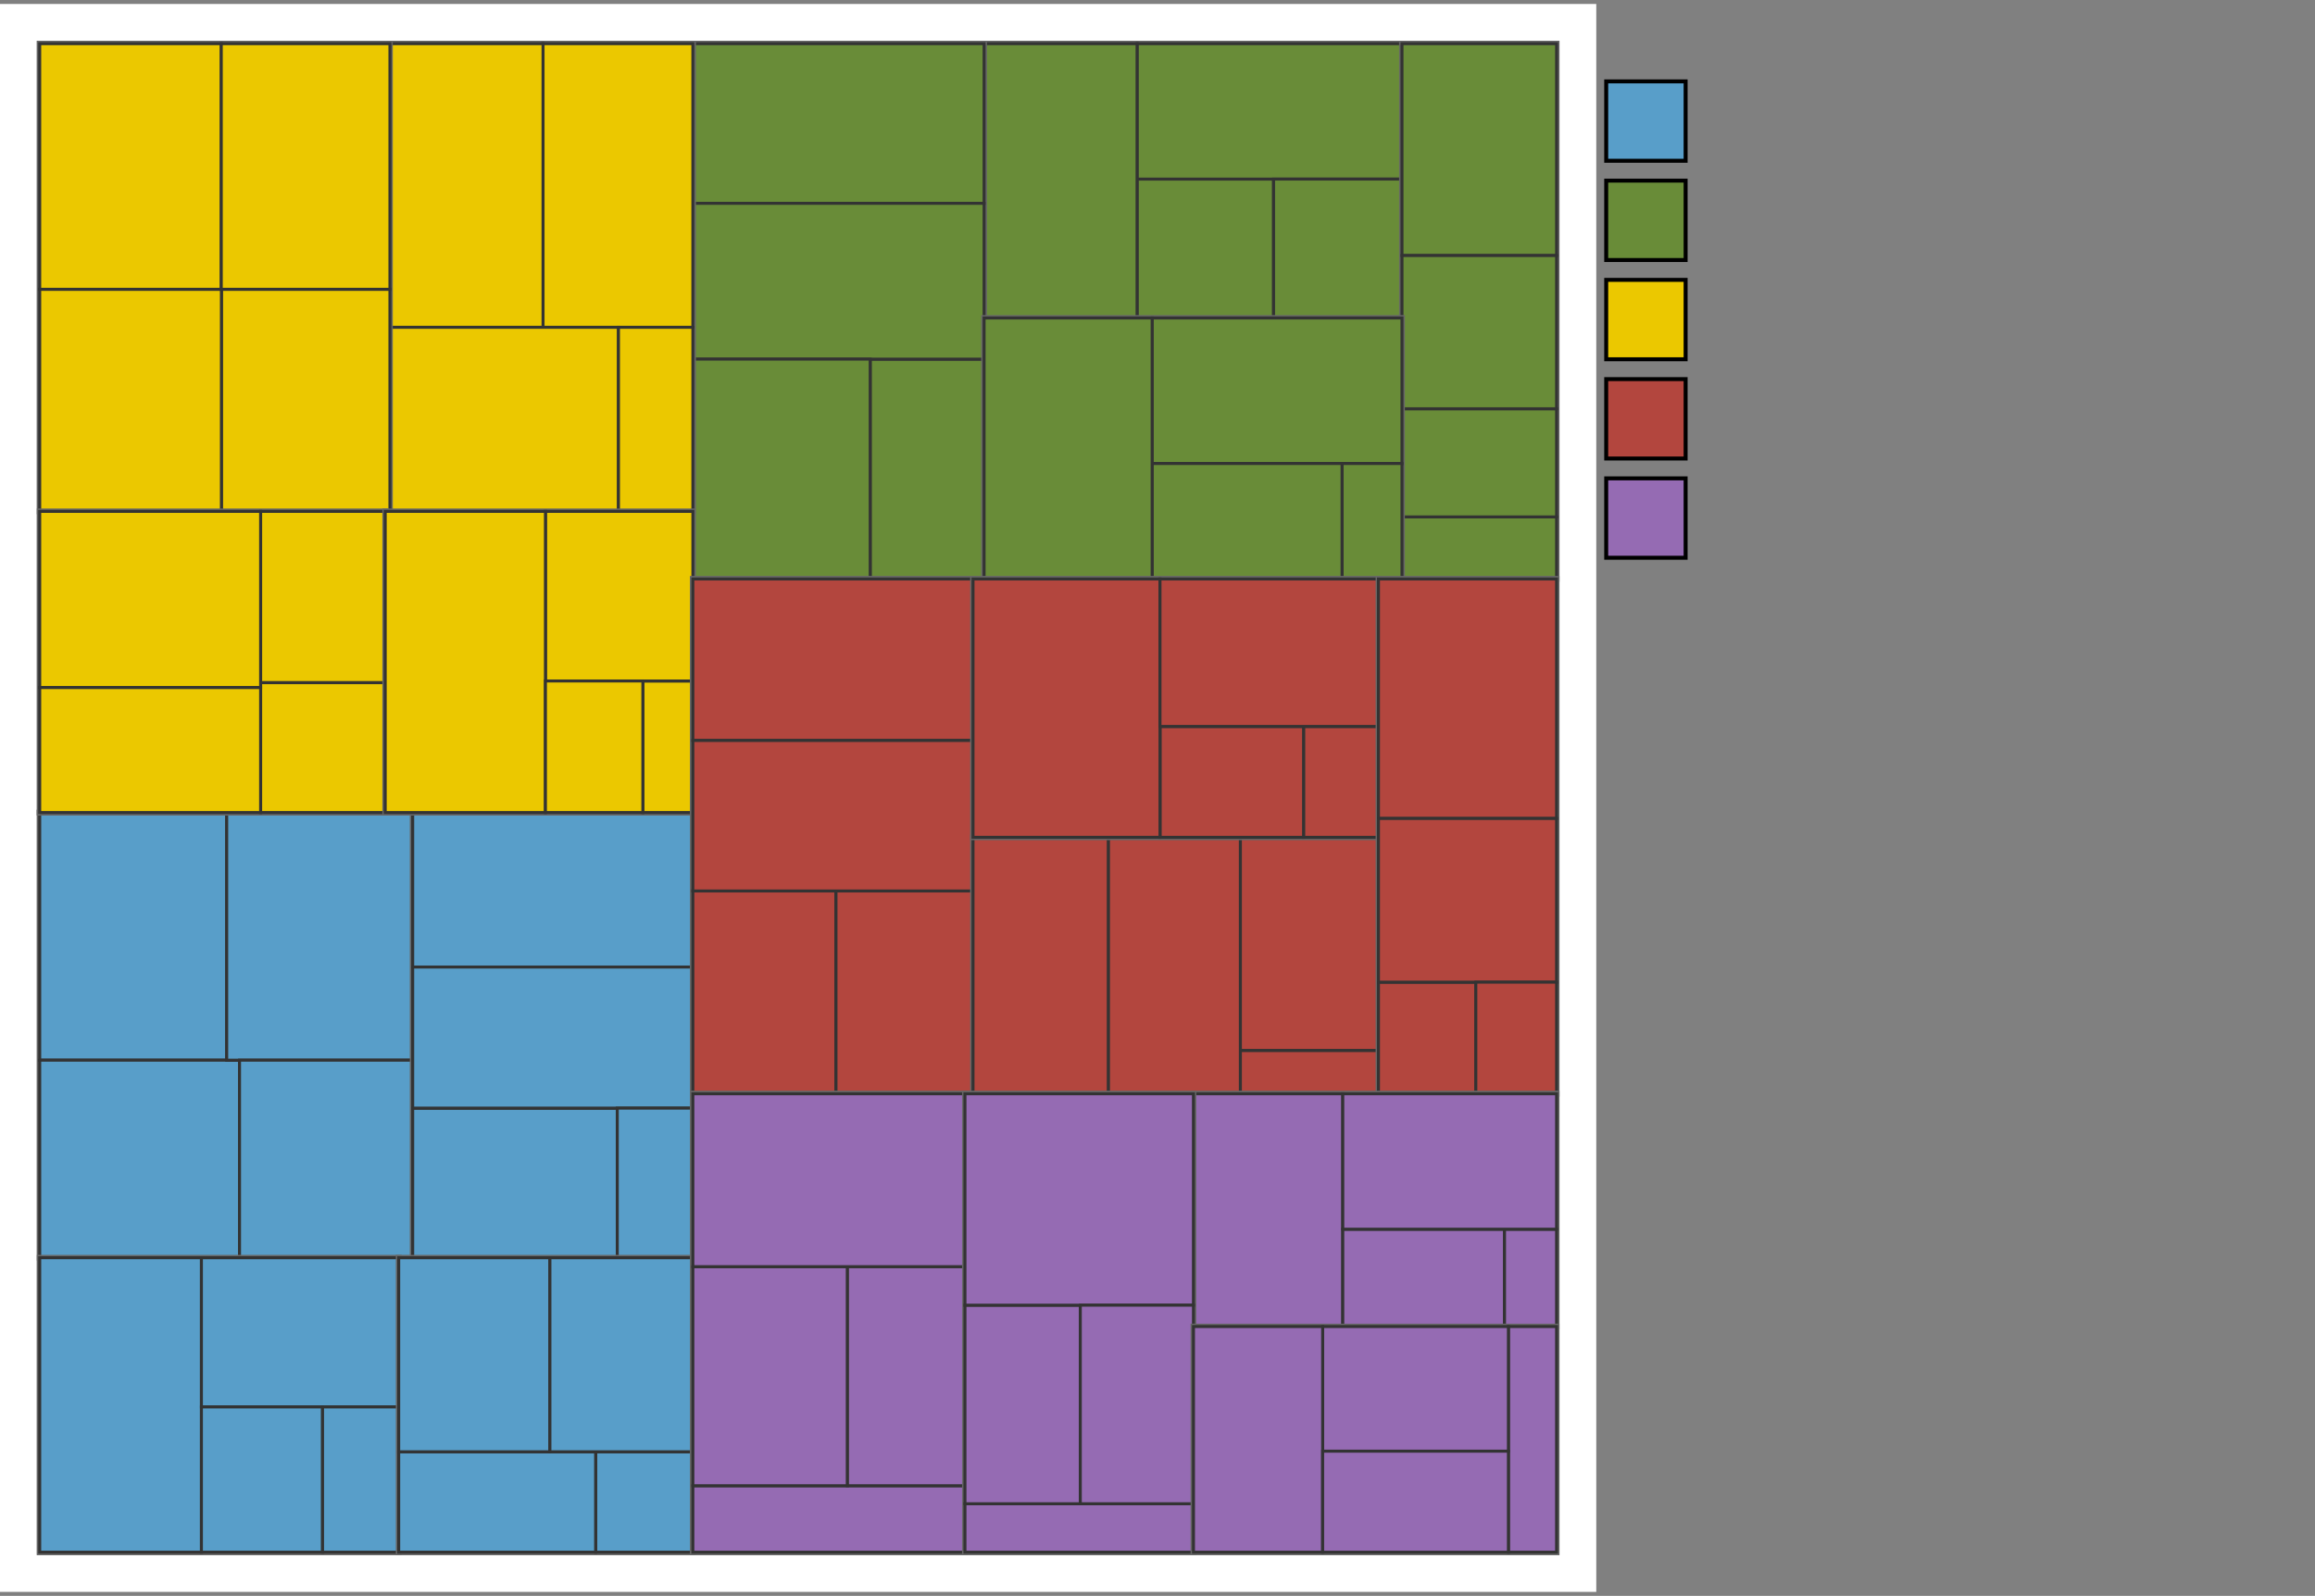 <svg xmlns="http://www.w3.org/2000/svg" viewBox="0 0 583 402">
 <rect x="0" y="0" width="583" height="402" fill="#808080" stroke="none"/>
 <defs>
  <clipPath id="0">
   <path d="m0-1h402v402h-402z"/>
   </clipPath>
  <clipPath id="1">
   <path d="m0 0h181v144h-181z"/>
   </clipPath>
  <clipPath>
   <path d="m0-1h402v402h-402z"/>
   </clipPath>
  </defs>
 <g fill-rule="evenodd">
  <path fill="#fff" stroke-width="1" d="m0 1h402v400h-402z"/>
  <g transform="translate(0 1)" clip-path="url(#0)">
   <g fill="#589ec9">
    <g stroke="#666" stroke-width="1.45">
     <path dojoGfxStrokeStyle="solid" d="M 10,203.684 H174.487 V390 H10 z"/>
     <path dojoGfxStrokeStyle="solid" d="m10 203.68h93.93v112.14h-93.93z"/>
     </g>
    <g stroke="#333" stroke-width=".75">
     <path dojoGfxStrokeStyle="solid" d="m10 203.68h47.09v62.38h-47.09z"/>
     <path dojoGfxStrokeStyle="solid" d="m10 266.06h50.32v49.768h-50.32z"/>
     <path dojoGfxStrokeStyle="solid" d="m57.09 203.68h46.843v62.38h-46.843z"/>
     <path dojoGfxStrokeStyle="solid" d="m60.32 266.06h43.612v49.768h-43.612z"/>
     </g>
    <path stroke="#666" stroke-width="1.45" dojoGfxStrokeStyle="solid" d="m10 315.83h90.41v74.17h-90.41z"/>
    <g stroke="#333" stroke-width=".75">
     <path dojoGfxStrokeStyle="solid" d="M 10,315.827 H50.726 V390 H10 z"/>
     <path dojoGfxStrokeStyle="solid" d="m50.726 315.83h49.688v37.584h-49.688z"/>
     <path dojoGfxStrokeStyle="solid" d="m50.726 353.41h30.506v36.589h-30.506z"/>
     <path dojoGfxStrokeStyle="solid" d="m81.23 353.41h19.18v36.589h-19.18z"/>
     </g>
    <path stroke="#666" stroke-width="1.45" dojoGfxStrokeStyle="solid" d="m103.93 203.68h70.55v112.14h-70.55z"/>
    <g stroke="#333" stroke-width=".75">
     <path dojoGfxStrokeStyle="solid" d="m103.93 203.68h70.55v38.915h-70.55z"/>
     <path dojoGfxStrokeStyle="solid" d="m103.93 278.14h51.52v37.688h-51.52z"/>
     <path dojoGfxStrokeStyle="solid" d="m103.93 242.6h70.55v35.54h-70.55z"/>
     <path dojoGfxStrokeStyle="solid" d="m155.45 278.14h19.03v37.688h-19.03z"/>
     </g>
    <path stroke="#666" stroke-width="1.45" dojoGfxStrokeStyle="solid" d="m100.41 315.83h74.07v74.17h-74.07z"/>
    <g stroke="#333" stroke-width=".75">
     <path dojoGfxStrokeStyle="solid" d="m100.41 364.7h49.627v25.295h-49.627z"/>
     <path dojoGfxStrokeStyle="solid" d="m150.04 364.7h24.447v25.295h-24.447z"/>
     <path dojoGfxStrokeStyle="solid" d="m100.41 315.83h38.08v48.878h-38.08z"/>
     <path dojoGfxStrokeStyle="solid" d="m138.49 315.83h35.993v48.878h-35.993z"/>
     </g>
    </g>
   <g fill="#698c38">
    <g stroke="#666" stroke-width="1.45">
     <path dojoGfxStrokeStyle="solid" d="m174.49 10h217.51v134.85h-217.51z"/>
     <path dojoGfxStrokeStyle="solid" d="m247.83 10h105.24v69.1h-105.24z"/>
     </g>
    <g stroke="#333" stroke-width=".75">
     <path dojoGfxStrokeStyle="solid" d="m286.36 44.11h34.37v34.991h-34.37z"/>
     <path dojoGfxStrokeStyle="solid" d="m286.36 10h66.71v34.11h-66.71z"/>
     <path dojoGfxStrokeStyle="solid" d="m247.83 10h38.524v69.1h-38.524z"/>
     <path dojoGfxStrokeStyle="solid" d="m320.73 44.11h32.34v34.991h-32.34z"/>
     </g>
    <path stroke="#666" stroke-width="1.45" dojoGfxStrokeStyle="solid" d="m174.49 10h73.34v134.85h-73.34z"/>
    <g stroke="#333" stroke-width=".75">
     <path dojoGfxStrokeStyle="solid" d="m174.49 10h73.34v40.22h-73.34z"/>
     <path dojoGfxStrokeStyle="solid" d="m219.14 89.46h28.69v55.39h-28.69z"/>
     <path dojoGfxStrokeStyle="solid" d="m174.49 50.22h73.34v39.25h-73.34z"/>
     <path dojoGfxStrokeStyle="solid" d="m174.49 89.46h44.654v55.39h-44.654z"/>
     </g>
    <path stroke="#666" stroke-width="1.45" dojoGfxStrokeStyle="solid" d="m353.07 10h38.931v134.85h-38.931z"/>
    <g stroke="#333" stroke-width=".75">
     <path dojoGfxStrokeStyle="solid" d="m353.07 129.21h38.931v15.646h-38.931z"/>
     <path dojoGfxStrokeStyle="solid" d="m353.07 10h38.931v53.37h-38.931z"/>
     <path dojoGfxStrokeStyle="solid" d="m353.07 101.97h38.931v27.24h-38.931z"/>
     <path dojoGfxStrokeStyle="solid" d="m353.07 63.37h38.931v38.598h-38.931z"/>
     </g>
    <path stroke="#666" stroke-width="1.45" dojoGfxStrokeStyle="solid" d="m247.83 79.1h105.24v65.752h-105.24z"/>
    <g stroke="#333" stroke-width=".75">
     <path dojoGfxStrokeStyle="solid" d="m290.15 79.1h62.916v36.66h-62.916z"/>
     <path dojoGfxStrokeStyle="solid" d="m337.98 115.76h15.09v29.09h-15.09z"/>
     <path dojoGfxStrokeStyle="solid" d="m290.15 115.76h47.825v29.09h-47.825z"/>
     <path dojoGfxStrokeStyle="solid" d="m247.83 79.1h42.32v65.752h-42.32z"/>
     </g>
    </g>
   <g fill="#ebc800">
    <g stroke="#666" stroke-width="1.45">
     <path dojoGfxStrokeStyle="solid" d="m10 10h164.49v193.68h-164.49z"/>
     <path dojoGfxStrokeStyle="solid" d="m98.2 10h76.29v117.82h-76.29z"/>
     </g>
    <g stroke="#333" stroke-width=".75">
     <path dojoGfxStrokeStyle="solid" d="m136.75 10h37.732v71.45h-37.732z"/>
     <path dojoGfxStrokeStyle="solid" d="m98.2 10h38.554v71.45h-38.554z"/>
     <path dojoGfxStrokeStyle="solid" d="m98.2 81.45h57.55v46.37h-57.55z"/>
     <path dojoGfxStrokeStyle="solid" d="m155.75 81.45h18.738v46.37h-18.738z"/>
     </g>
    <path stroke="#666" stroke-width="1.45" dojoGfxStrokeStyle="solid" d="m10 10h88.2v117.82h-88.2z"/>
    <g stroke="#333" stroke-width=".75">
     <path dojoGfxStrokeStyle="solid" d="m55.758 71.872h42.44v55.948h-42.44z"/>
     <path dojoGfxStrokeStyle="solid" d="m10 71.872h45.758v55.948h-45.758z"/>
     <path dojoGfxStrokeStyle="solid" d="m10 10h45.724v61.872h-45.724z"/>
     <path dojoGfxStrokeStyle="solid" d="m55.724 10h42.476v61.872h-42.476z"/>
     </g>
    <path stroke="#666" stroke-width="1.45" dojoGfxStrokeStyle="solid" d="m10 127.82h87.01v75.865h-87.01z"/>
    <g stroke="#333" stroke-width=".75">
     <path dojoGfxStrokeStyle="solid" d="m65.63 127.82h31.381v43.15h-31.381z"/>
     <path dojoGfxStrokeStyle="solid" d="m65.63 170.97h31.381v32.71h-31.381z"/>
     <path dojoGfxStrokeStyle="solid" d="m10 172.17h55.631v31.513h-55.631z"/>
     <path dojoGfxStrokeStyle="solid" d="m10 127.82h55.631v44.35h-55.631z"/>
     </g>
    <path stroke="#666" stroke-width="1.45" dojoGfxStrokeStyle="solid" d="m97.01 127.82h77.47v75.865h-77.47z"/>
    <g stroke="#333" stroke-width=".75">
     <path dojoGfxStrokeStyle="solid" d="m161.89 170.54h12.594v33.14h-12.594z"/>
     <path dojoGfxStrokeStyle="solid" d="m137.36 127.82h37.13v42.721h-37.13z"/>
     <path dojoGfxStrokeStyle="solid" d="m97.01 127.82h40.35v75.865h-40.35z"/>
     <path dojoGfxStrokeStyle="solid" d="m137.36 170.54h24.534v33.14h-24.534z"/>
     </g>
    </g>
   <g fill="#b3463e">
    <g stroke="#666" stroke-width="1.45">
     <path dojoGfxStrokeStyle="solid" d="m174.49 144.85h217.51v129.68h-217.51z"/>
     <path dojoGfxStrokeStyle="solid" d="m174.49 144.85h70.55v129.68h-70.55z"/>
     </g>
    <g stroke="#333" stroke-width=".75">
     <path dojoGfxStrokeStyle="solid" d="m210.49 223.43h34.549v51.1h-34.549z"/>
     <path dojoGfxStrokeStyle="solid" d="m174.49 223.43h36v51.1h-36z"/>
     <path dojoGfxStrokeStyle="solid" d="m174.49 144.85h70.55v40.67h-70.55z"/>
     <path dojoGfxStrokeStyle="solid" d="m174.49 185.53h70.55v37.909h-70.55z"/>
     </g>
    <path stroke="#666" stroke-width="1.45" dojoGfxStrokeStyle="solid" d="m245.04 209.92h102.12v64.61h-102.12z"/>
    <g stroke="#333" stroke-width=".75">
     <path dojoGfxStrokeStyle="solid" d="m245.04 209.92h34.12v64.61h-34.12z"/>
     <path dojoGfxStrokeStyle="solid" d="m312.36 263.6h34.788v10.932h-34.788z"/>
     <path dojoGfxStrokeStyle="solid" d="m312.36 209.92h34.788v53.681h-34.788z"/>
     <path dojoGfxStrokeStyle="solid" d="m279.15 209.92h33.21v64.61h-33.21z"/>
     </g>
    <path stroke="#666" stroke-width="1.45" dojoGfxStrokeStyle="solid" d="m245.04 144.85h102.12v65.07h-102.12z"/>
    <g stroke="#333" stroke-width=".75">
     <path dojoGfxStrokeStyle="solid" d="m292.13 182h36.2v27.926h-36.2z"/>
     <path dojoGfxStrokeStyle="solid" d="m328.33 182h18.822v27.926h-18.822z"/>
     <path dojoGfxStrokeStyle="solid" d="m245.04 144.85h47.09v65.07h-47.09z"/>
     <path dojoGfxStrokeStyle="solid" d="m292.13 144.85h55.03v37.14h-55.03z"/>
     </g>
    <path stroke="#666" stroke-width="1.45" dojoGfxStrokeStyle="solid" d="m347.15 144.85h44.847v129.68h-44.847z"/>
    <g stroke="#333" stroke-width=".75">
     <path dojoGfxStrokeStyle="solid" d="m347.15 246.41h24.512v28.13h-24.512z"/>
     <path dojoGfxStrokeStyle="solid" d="m347.15 144.85h44.847v60.32h-44.847z"/>
     <path dojoGfxStrokeStyle="solid" d="m347.15 205.18h44.847v41.23h-44.847z"/>
     <path dojoGfxStrokeStyle="solid" d="m371.67 246.41h20.335v28.13h-20.335z"/>
     </g>
    </g>
   <g fill="#956bb3">
    <g stroke="#666" stroke-width="1.45">
     <path dojoGfxStrokeStyle="solid" d="m174.49 274.53h217.51v115.47h-217.51z"/>
     <path dojoGfxStrokeStyle="solid" d="m174.49 274.53h68.52v115.47h-68.52z"/>
     </g>
    <g stroke="#333" stroke-width=".75">
     <path dojoGfxStrokeStyle="solid" d="m174.49 373.26h68.52v16.74h-68.52z"/>
     <path dojoGfxStrokeStyle="solid" d="m174.49 318.08h38.94v55.18h-38.94z"/>
     <path dojoGfxStrokeStyle="solid" d="m213.43 318.08h29.583v55.18h-29.583z"/>
     <path dojoGfxStrokeStyle="solid" d="m174.49 274.53h68.52v43.542h-68.52z"/>
     </g>
    <path stroke="#666" stroke-width="1.45" dojoGfxStrokeStyle="solid" d="m300.56 274.53h91.44v58.63h-91.44z"/>
    <g stroke="#333" stroke-width=".75">
     <path dojoGfxStrokeStyle="solid" d="m300.56 274.53h37.601v58.63h-37.601z"/>
     <path dojoGfxStrokeStyle="solid" d="m338.16 308.64h40.73v24.52h-40.73z"/>
     <path dojoGfxStrokeStyle="solid" d="m378.89 308.64h13.11v24.52h-13.11z"/>
     <path dojoGfxStrokeStyle="solid" d="m338.16 274.53h53.844v34.11h-53.844z"/>
     </g>
    <path stroke="#666" stroke-width="1.45" dojoGfxStrokeStyle="solid" d="m243.01 274.53h57.54v115.47h-57.54z"/>
    <g stroke="#333" stroke-width=".75">
     <path dojoGfxStrokeStyle="solid" d="m243.01 377.8h57.54v12.197h-57.54z"/>
     <path dojoGfxStrokeStyle="solid" d="m243.01 327.78h29.05v50.02h-29.05z"/>
     <path dojoGfxStrokeStyle="solid" d="m243.01 274.53h57.54v53.25h-57.54z"/>
     <path dojoGfxStrokeStyle="solid" d="m272.06 327.78h28.494v50.02h-28.494z"/>
     </g>
    <path stroke="#666" stroke-width="1.45" dojoGfxStrokeStyle="solid" d="m300.56 333.16h91.44v56.837h-91.44z"/>
    <g stroke="#333" stroke-width=".75">
     <path dojoGfxStrokeStyle="solid" d="m379.87 333.16h12.13v56.837h-12.13z"/>
     <path dojoGfxStrokeStyle="solid" d="m333.09 333.16h46.783v31.392h-46.783z"/>
     <path dojoGfxStrokeStyle="solid" d="m300.56 333.16h32.531v56.837h-32.531z"/>
     <path dojoGfxStrokeStyle="solid" d="m333.09 364.56h46.783v25.444h-46.783z"/>
     </g>
    </g>
   </g>
  <g transform="translate(402)" clip-path="url(#1)">
   <g fill-opacity="0" stroke-width="1">
    <path d="m0 0h181v144h-181z"/>
    <path d="m56.5 1.5h68v14h-68z"/>
    </g>
   <g transform="translate(0 18)">
    <path fill-opacity="0" dojoGfxStrokeStyle="solid" d="m2.5 2.5h174v20h-174z"/>
    <path fill="#589ec9" stroke="#000" dojoGfxStrokeStyle="solid" d="m2.5 2.5h20v20h-20z"/>
    <path fill-opacity="0" dojoGfxStrokeStyle="solid" d="m27.5 5.5h149v14h-149z"/>
    </g>
   <g transform="translate(0 18)">
    <path fill-opacity="0" dojoGfxStrokeStyle="solid" d="m2.5 27.5h174v20h-174z"/>
    <path fill="#698c38" stroke="#000" dojoGfxStrokeStyle="solid" d="m2.5 27.5h20v20h-20z"/>
    <path fill-opacity="0" dojoGfxStrokeStyle="solid" d="m27.5 30.5h149v14h-149z"/>
    </g>
   <g transform="translate(0 18)">
    <path fill-opacity="0" dojoGfxStrokeStyle="solid" d="m2.5 52.5h174v20h-174z"/>
    <path fill="#ebc800" stroke="#000" dojoGfxStrokeStyle="solid" d="m2.5 52.5h20v20h-20z"/>
    <path fill-opacity="0" dojoGfxStrokeStyle="solid" d="m27.5 55.5h149v14h-149z"/>
    </g>
   <g transform="translate(0 18)">
    <path fill-opacity="0" dojoGfxStrokeStyle="solid" d="m2.5 77.5h174v20h-174z"/>
    <path fill="#b3463e" stroke="#000" dojoGfxStrokeStyle="solid" d="m2.5 77.5h20v20h-20z"/>
    <path fill-opacity="0" dojoGfxStrokeStyle="solid" d="m27.5 80.5h149v14h-149z"/>
    </g>
   <g transform="translate(0 18)">
    <path fill-opacity="0" dojoGfxStrokeStyle="solid" d="m2.5 102.5h174v20h-174z"/>
    <path fill="#956bb3" stroke="#000" dojoGfxStrokeStyle="solid" d="m2.5 102.5h20v20h-20z"/>
    <path fill-opacity="0" dojoGfxStrokeStyle="solid" d="m27.5 105.5h149v14h-149z"/>
    </g>
   </g>
  </g>
 </svg>
